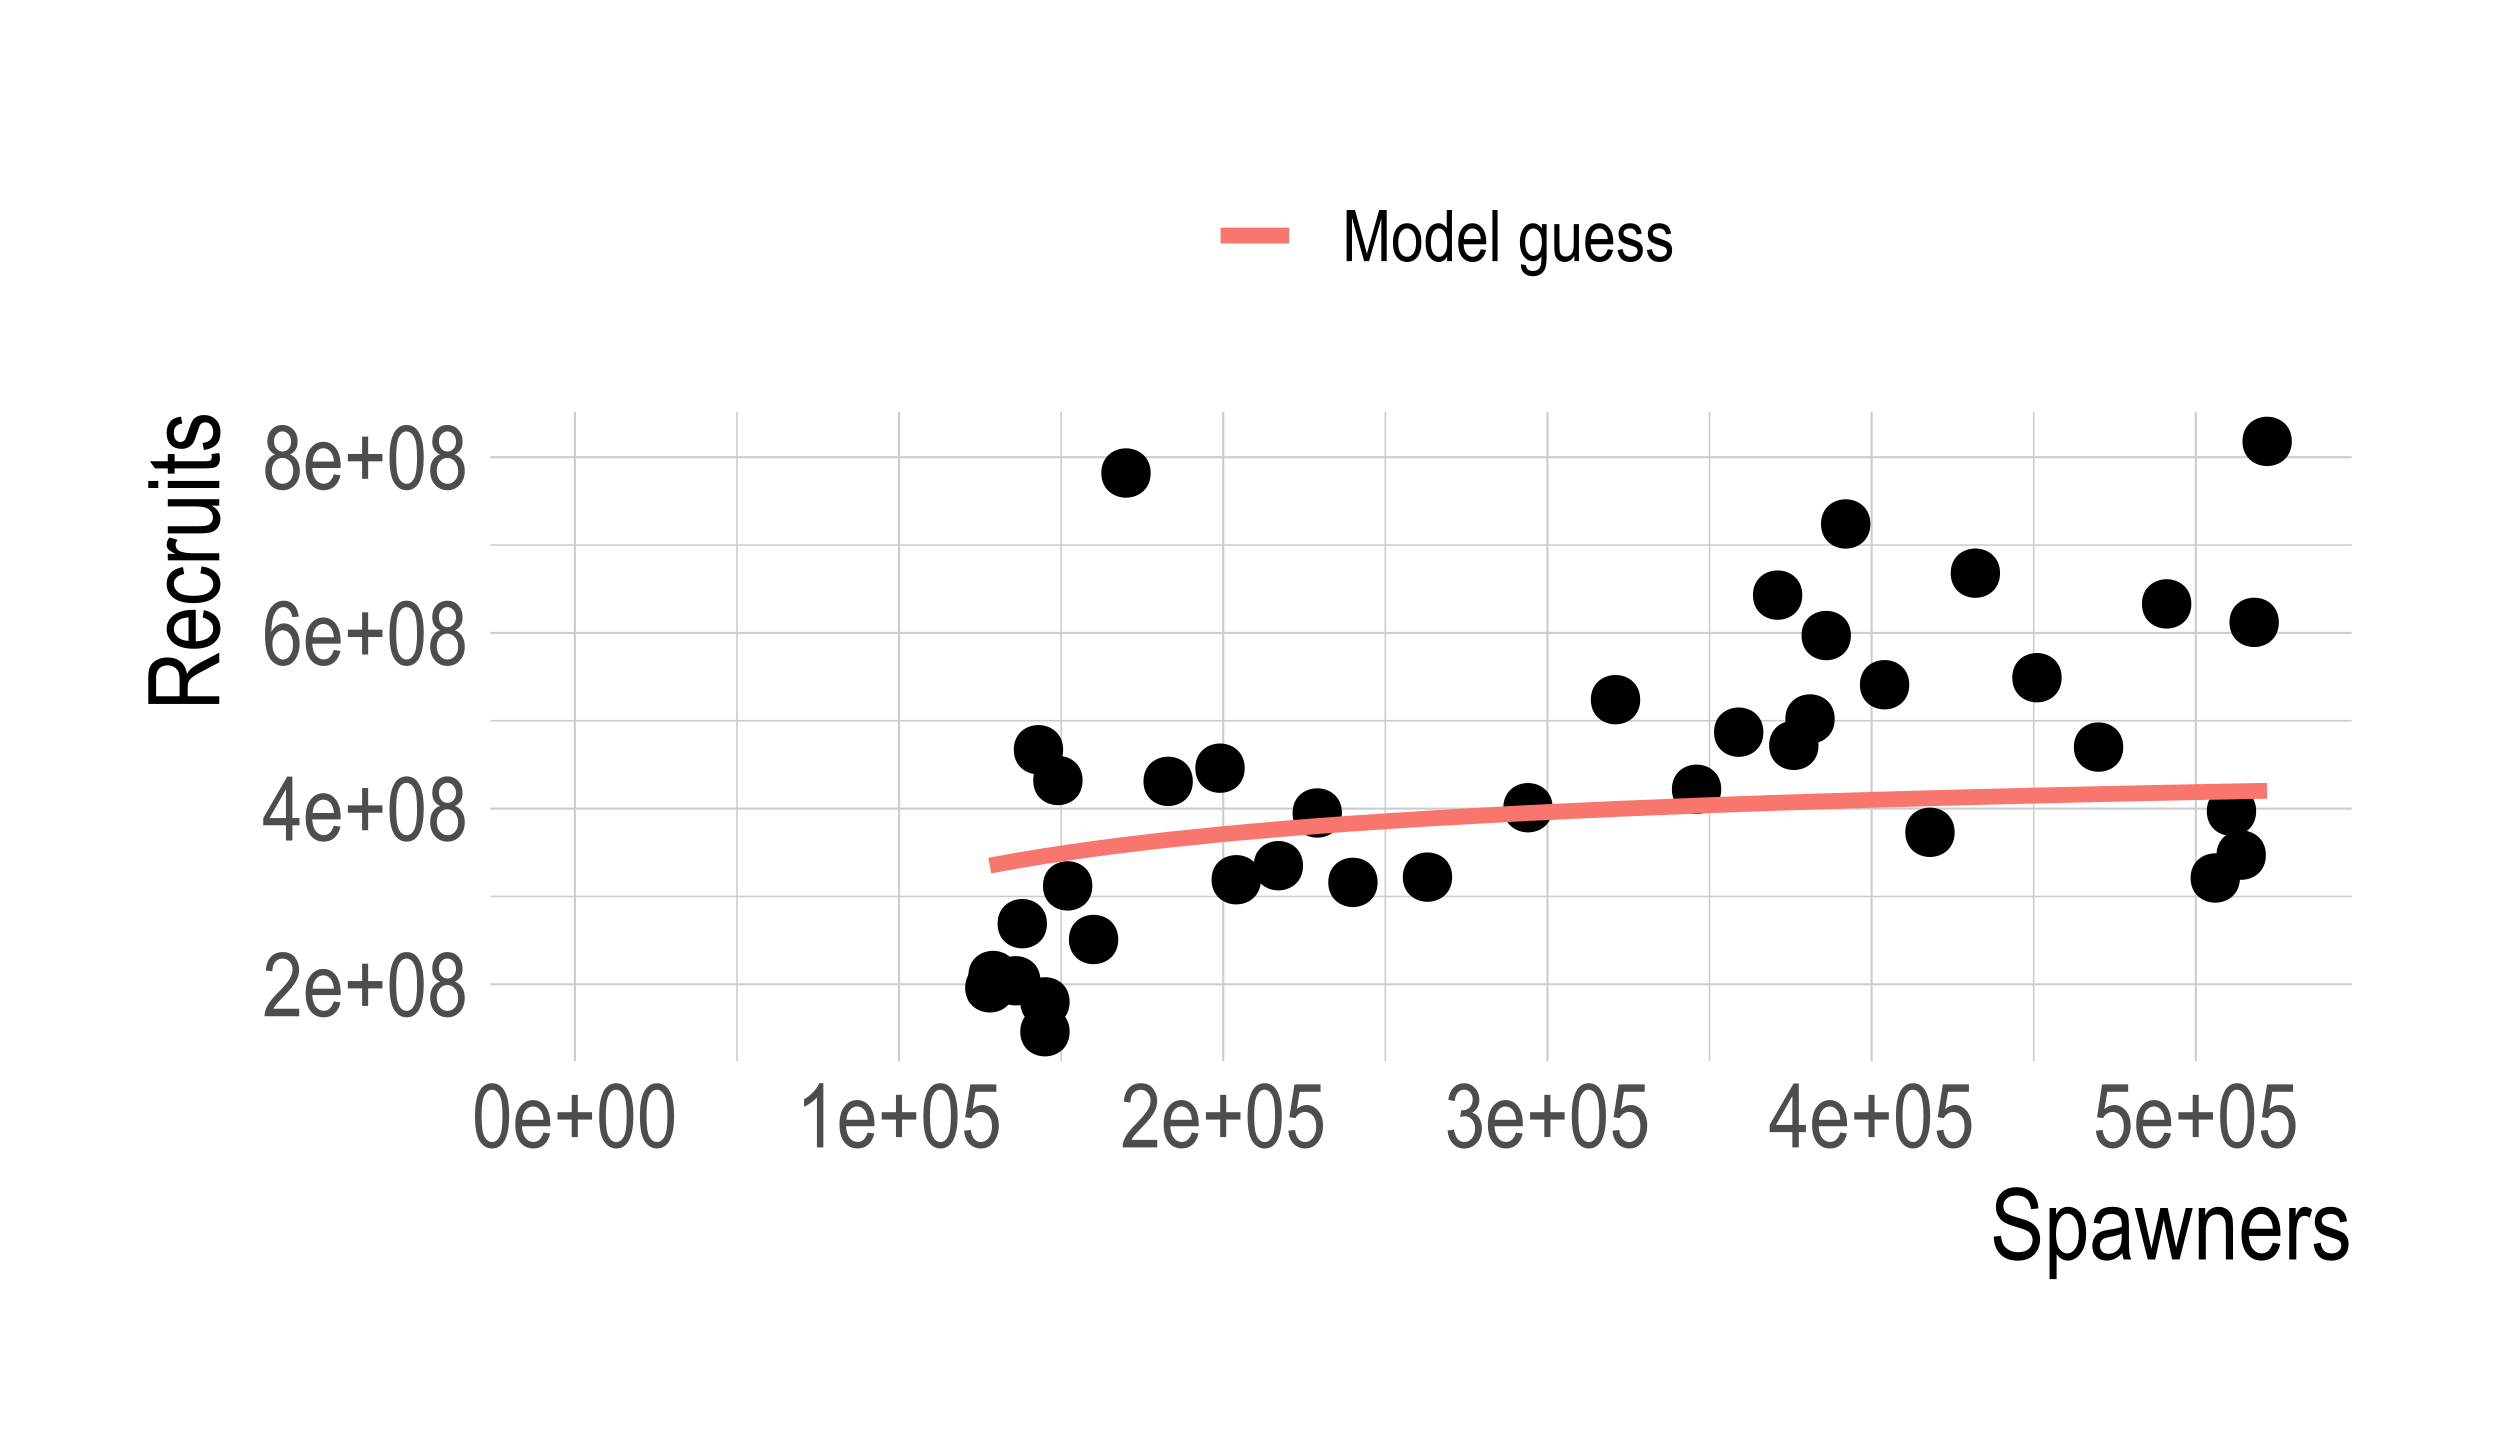 <?xml version="1.0" encoding="UTF-8"?>
<svg xmlns="http://www.w3.org/2000/svg" xmlns:xlink="http://www.w3.org/1999/xlink" width="504pt" height="288pt" viewBox="0 0 504 288" version="1.1">
<defs>
<g>
<symbol overflow="visible" id="glyph0-0">
<path style="stroke:none;" d="M 0.391 0 L 0.391 -11.25 L 3.812 -11.25 L 3.812 0 Z M 0.797 -0.469 L 3.406 -0.469 L 3.406 -10.875 L 0.797 -10.875 Z M 0.797 -0.469 "/>
</symbol>
<symbol overflow="visible" id="glyph0-1">
<path style="stroke:none;" d="M 7.422 -1.516 L 7.422 0 L 0.438 0 C 0.414 -0.613 0.598 -1.301 0.984 -2.062 C 1.379 -2.82 2.098 -3.723 3.141 -4.766 C 4.348 -5.973 5.141 -6.906 5.516 -7.562 C 5.891 -8.219 6.078 -8.832 6.078 -9.406 C 6.078 -10.062 5.883 -10.594 5.5 -11 C 5.125 -11.414 4.656 -11.625 4.094 -11.625 C 3.488 -11.625 2.988 -11.398 2.594 -10.953 C 2.207 -10.516 2.016 -9.879 2.016 -9.047 L 0.688 -9.219 C 0.781 -10.445 1.129 -11.375 1.734 -12 C 2.336 -12.625 3.133 -12.938 4.125 -12.938 C 5.207 -12.938 6.023 -12.57 6.578 -11.844 C 7.129 -11.125 7.406 -10.301 7.406 -9.375 C 7.406 -8.551 7.188 -7.758 6.75 -7 C 6.32 -6.25 5.504 -5.25 4.297 -4 C 3.516 -3.207 3.008 -2.664 2.781 -2.375 C 2.562 -2.094 2.379 -1.805 2.234 -1.516 Z M 7.422 -1.516 "/>
</symbol>
<symbol overflow="visible" id="glyph0-2">
<path style="stroke:none;" d="M 6.188 -3 L 7.531 -2.797 C 7.301 -1.805 6.895 -1.055 6.312 -0.547 C 5.727 -0.035 5.008 0.219 4.156 0.219 C 3.062 0.219 2.18 -0.191 1.516 -1.016 C 0.848 -1.848 0.516 -3.039 0.516 -4.594 C 0.516 -6.195 0.852 -7.422 1.531 -8.266 C 2.207 -9.117 3.062 -9.547 4.094 -9.547 C 5.082 -9.547 5.906 -9.129 6.562 -8.297 C 7.227 -7.461 7.562 -6.258 7.562 -4.688 L 7.562 -4.266 L 1.844 -4.266 C 1.895 -3.211 2.133 -2.422 2.562 -1.891 C 3 -1.359 3.531 -1.094 4.156 -1.094 C 5.125 -1.094 5.801 -1.727 6.188 -3 Z M 1.922 -5.562 L 6.203 -5.562 C 6.141 -6.375 5.961 -6.977 5.672 -7.375 C 5.254 -7.957 4.727 -8.25 4.094 -8.25 C 3.508 -8.25 3.008 -8.004 2.594 -7.516 C 2.188 -7.035 1.961 -6.383 1.922 -5.562 Z M 1.922 -5.562 "/>
</symbol>
<symbol overflow="visible" id="glyph0-3">
<path style="stroke:none;" d="M 3.688 -2.078 L 3.688 -5.609 L 0.812 -5.609 L 0.812 -7.094 L 3.688 -7.094 L 3.688 -10.594 L 4.906 -10.594 L 4.906 -7.094 L 7.781 -7.094 L 7.781 -5.609 L 4.906 -5.609 L 4.906 -2.078 Z M 3.688 -2.078 "/>
</symbol>
<symbol overflow="visible" id="glyph0-4">
<path style="stroke:none;" d="M 0.594 -6.359 C 0.594 -8.516 0.883 -10.148 1.469 -11.266 C 2.051 -12.379 2.91 -12.938 4.047 -12.938 C 5.055 -12.938 5.848 -12.484 6.422 -11.578 C 7.129 -10.492 7.484 -8.754 7.484 -6.359 C 7.484 -4.203 7.191 -2.566 6.609 -1.453 C 6.023 -0.336 5.164 0.219 4.031 0.219 C 3.02 0.219 2.191 -0.27 1.547 -1.25 C 0.91 -2.238 0.594 -3.941 0.594 -6.359 Z M 1.922 -6.359 C 1.922 -4.266 2.117 -2.859 2.516 -2.141 C 2.922 -1.43 3.438 -1.078 4.062 -1.078 C 4.656 -1.078 5.148 -1.438 5.547 -2.156 C 5.941 -2.883 6.141 -4.285 6.141 -6.359 C 6.141 -8.453 5.938 -9.852 5.531 -10.562 C 5.133 -11.27 4.617 -11.625 3.984 -11.625 C 3.398 -11.625 2.91 -11.266 2.516 -10.547 C 2.117 -9.828 1.922 -8.43 1.922 -6.359 Z M 1.922 -6.359 "/>
</symbol>
<symbol overflow="visible" id="glyph0-5">
<path style="stroke:none;" d="M 2.578 -6.984 C 2.055 -7.223 1.66 -7.562 1.391 -8 C 1.129 -8.438 1 -8.977 1 -9.625 C 1 -10.602 1.285 -11.398 1.859 -12.016 C 2.441 -12.629 3.172 -12.938 4.047 -12.938 C 4.922 -12.938 5.648 -12.625 6.234 -12 C 6.816 -11.375 7.109 -10.566 7.109 -9.578 C 7.109 -8.953 6.977 -8.422 6.719 -7.984 C 6.469 -7.555 6.082 -7.223 5.562 -6.984 C 6.195 -6.734 6.688 -6.328 7.031 -5.766 C 7.375 -5.203 7.547 -4.504 7.547 -3.672 C 7.547 -2.523 7.211 -1.586 6.547 -0.859 C 5.879 -0.141 5.051 0.219 4.062 0.219 C 3.07 0.219 2.242 -0.141 1.578 -0.859 C 0.91 -1.586 0.578 -2.539 0.578 -3.719 C 0.578 -4.582 0.754 -5.289 1.109 -5.844 C 1.461 -6.406 1.953 -6.785 2.578 -6.984 Z M 2.344 -9.672 C 2.344 -9.035 2.508 -8.531 2.844 -8.156 C 3.176 -7.781 3.582 -7.594 4.062 -7.594 C 4.539 -7.594 4.945 -7.773 5.281 -8.141 C 5.613 -8.516 5.781 -8.992 5.781 -9.578 C 5.781 -10.18 5.609 -10.676 5.266 -11.062 C 4.922 -11.445 4.516 -11.641 4.047 -11.641 C 3.578 -11.641 3.176 -11.453 2.844 -11.078 C 2.508 -10.703 2.344 -10.234 2.344 -9.672 Z M 1.906 -3.719 C 1.906 -2.926 2.117 -2.285 2.547 -1.797 C 2.973 -1.316 3.477 -1.078 4.062 -1.078 C 4.664 -1.078 5.176 -1.312 5.594 -1.781 C 6.008 -2.25 6.219 -2.879 6.219 -3.672 C 6.219 -4.461 6.004 -5.098 5.578 -5.578 C 5.148 -6.055 4.633 -6.297 4.031 -6.297 C 3.438 -6.297 2.93 -6.055 2.516 -5.578 C 2.109 -5.098 1.906 -4.477 1.906 -3.719 Z M 1.906 -3.719 "/>
</symbol>
<symbol overflow="visible" id="glyph0-6">
<path style="stroke:none;" d="M 4.75 0 L 4.75 -3.078 L 0.172 -3.078 L 0.172 -4.531 L 5 -12.891 L 6.047 -12.891 L 6.047 -4.531 L 7.484 -4.531 L 7.484 -3.078 L 6.047 -3.078 L 6.047 0 Z M 4.75 -4.531 L 4.75 -10.344 L 1.438 -4.531 Z M 4.75 -4.531 "/>
</symbol>
<symbol overflow="visible" id="glyph0-7">
<path style="stroke:none;" d="M 7.328 -9.734 L 6.031 -9.609 C 5.906 -10.266 5.723 -10.734 5.484 -11.016 C 5.141 -11.43 4.723 -11.641 4.234 -11.641 C 3.484 -11.641 2.879 -11.172 2.422 -10.234 C 2.023 -9.422 1.82 -8.223 1.812 -6.641 C 2.113 -7.203 2.488 -7.629 2.938 -7.922 C 3.395 -8.211 3.875 -8.359 4.375 -8.359 C 5.219 -8.359 5.945 -7.977 6.562 -7.219 C 7.188 -6.457 7.5 -5.441 7.5 -4.172 C 7.5 -3.316 7.344 -2.535 7.031 -1.828 C 6.719 -1.129 6.316 -0.613 5.828 -0.281 C 5.336 0.051 4.797 0.219 4.203 0.219 C 3.141 0.219 2.258 -0.258 1.562 -1.219 C 0.875 -2.176 0.531 -3.781 0.531 -6.031 C 0.531 -8.52 0.883 -10.289 1.594 -11.344 C 2.301 -12.406 3.207 -12.938 4.312 -12.938 C 5.113 -12.938 5.785 -12.66 6.328 -12.109 C 6.867 -11.566 7.203 -10.773 7.328 -9.734 Z M 2.016 -4.172 C 2.016 -3.242 2.234 -2.492 2.672 -1.922 C 3.117 -1.359 3.629 -1.078 4.203 -1.078 C 4.711 -1.078 5.164 -1.344 5.562 -1.875 C 5.969 -2.414 6.172 -3.148 6.172 -4.078 C 6.172 -4.992 5.973 -5.703 5.578 -6.203 C 5.18 -6.711 4.695 -6.969 4.125 -6.969 C 3.562 -6.969 3.066 -6.711 2.641 -6.203 C 2.223 -5.703 2.016 -5.023 2.016 -4.172 Z M 2.016 -4.172 "/>
</symbol>
<symbol overflow="visible" id="glyph0-8">
<path style="stroke:none;" d="M 5.469 0 L 4.172 0 L 4.172 -10.078 C 3.879 -9.723 3.477 -9.363 2.969 -9 C 2.469 -8.633 2.004 -8.359 1.578 -8.172 L 1.578 -9.703 C 2.297 -10.109 2.926 -10.609 3.469 -11.203 C 4.02 -11.797 4.406 -12.375 4.625 -12.938 L 5.469 -12.938 Z M 5.469 0 "/>
</symbol>
<symbol overflow="visible" id="glyph0-9">
<path style="stroke:none;" d="M 0.594 -3.375 L 1.953 -3.516 C 2.055 -2.691 2.289 -2.078 2.656 -1.672 C 3.031 -1.273 3.469 -1.078 3.969 -1.078 C 4.582 -1.078 5.109 -1.359 5.547 -1.922 C 5.992 -2.492 6.219 -3.27 6.219 -4.25 C 6.219 -5.164 6.004 -5.875 5.578 -6.375 C 5.148 -6.883 4.609 -7.141 3.953 -7.141 C 3.555 -7.141 3.188 -7.031 2.844 -6.812 C 2.508 -6.594 2.242 -6.285 2.047 -5.891 L 0.812 -6.094 L 1.844 -12.703 L 7.094 -12.703 L 7.094 -11.203 L 2.891 -11.203 L 2.312 -7.734 C 2.938 -8.273 3.602 -8.547 4.312 -8.547 C 5.195 -8.547 5.961 -8.164 6.609 -7.406 C 7.266 -6.656 7.594 -5.645 7.594 -4.375 C 7.594 -3.113 7.266 -2.031 6.609 -1.125 C 5.961 -0.227 5.086 0.219 3.984 0.219 C 3.066 0.219 2.289 -0.098 1.656 -0.734 C 1.031 -1.367 0.676 -2.25 0.594 -3.375 Z M 0.594 -3.375 "/>
</symbol>
<symbol overflow="visible" id="glyph0-10">
<path style="stroke:none;" d="M 0.594 -3.406 L 1.906 -3.609 C 2.164 -1.922 2.848 -1.078 3.953 -1.078 C 4.535 -1.078 5.047 -1.328 5.484 -1.828 C 5.922 -2.328 6.141 -2.977 6.141 -3.781 C 6.141 -4.531 5.938 -5.133 5.531 -5.594 C 5.133 -6.051 4.645 -6.281 4.062 -6.281 C 3.82 -6.281 3.52 -6.219 3.156 -6.094 L 3.312 -7.484 L 3.5 -7.469 C 4.145 -7.469 4.664 -7.664 5.062 -8.062 C 5.457 -8.457 5.656 -8.984 5.656 -9.641 C 5.656 -10.234 5.488 -10.711 5.156 -11.078 C 4.82 -11.453 4.414 -11.641 3.938 -11.641 C 3.438 -11.641 3.016 -11.445 2.672 -11.062 C 2.328 -10.676 2.109 -10.094 2.016 -9.312 L 0.734 -9.594 C 0.891 -10.695 1.254 -11.531 1.828 -12.094 C 2.41 -12.656 3.109 -12.938 3.922 -12.938 C 4.773 -12.938 5.5 -12.617 6.094 -11.984 C 6.695 -11.359 7 -10.562 7 -9.594 C 7 -9.008 6.867 -8.488 6.609 -8.031 C 6.359 -7.582 6.004 -7.234 5.547 -6.984 C 5.961 -6.859 6.305 -6.66 6.578 -6.391 C 6.859 -6.129 7.082 -5.77 7.25 -5.312 C 7.426 -4.863 7.516 -4.363 7.516 -3.812 C 7.516 -2.625 7.164 -1.648 6.469 -0.891 C 5.77 -0.141 4.938 0.234 3.969 0.234 C 3.062 0.234 2.297 -0.094 1.672 -0.75 C 1.047 -1.406 0.688 -2.289 0.594 -3.406 Z M 0.594 -3.406 "/>
</symbol>
<symbol overflow="visible" id="glyph1-0">
<path style="stroke:none;" d="M 0.438 0 L 0.438 -12.5 L 4.234 -12.5 L 4.234 0 Z M 0.891 -0.516 L 3.781 -0.516 L 3.781 -12.078 L 0.891 -12.078 Z M 0.891 -0.516 "/>
</symbol>
<symbol overflow="visible" id="glyph1-1">
<path style="stroke:none;" d="M 0.75 -4.594 L 2.203 -4.75 C 2.285 -3.969 2.461 -3.352 2.734 -2.906 C 3.016 -2.469 3.41 -2.113 3.922 -1.844 C 4.441 -1.582 5.023 -1.453 5.672 -1.453 C 6.586 -1.453 7.301 -1.676 7.812 -2.125 C 8.32 -2.582 8.578 -3.172 8.578 -3.891 C 8.578 -4.316 8.484 -4.688 8.297 -5 C 8.117 -5.32 7.844 -5.582 7.469 -5.781 C 7.094 -5.977 6.285 -6.258 5.047 -6.625 C 3.93 -6.957 3.141 -7.285 2.672 -7.609 C 2.203 -7.941 1.836 -8.363 1.578 -8.875 C 1.316 -9.395 1.188 -9.973 1.188 -10.609 C 1.188 -11.773 1.562 -12.723 2.312 -13.453 C 3.062 -14.191 4.07 -14.562 5.344 -14.562 C 6.219 -14.562 6.977 -14.391 7.625 -14.047 C 8.281 -13.703 8.789 -13.207 9.156 -12.562 C 9.52 -11.914 9.711 -11.156 9.734 -10.281 L 8.25 -10.141 C 8.164 -11.078 7.883 -11.77 7.406 -12.219 C 6.926 -12.664 6.254 -12.891 5.391 -12.891 C 4.516 -12.891 3.844 -12.691 3.375 -12.297 C 2.914 -11.898 2.688 -11.391 2.688 -10.766 C 2.688 -10.191 2.852 -9.742 3.188 -9.422 C 3.531 -9.109 4.297 -8.785 5.484 -8.453 C 6.641 -8.141 7.453 -7.863 7.922 -7.625 C 8.641 -7.258 9.18 -6.781 9.547 -6.188 C 9.91 -5.594 10.094 -4.879 10.094 -4.047 C 10.094 -3.234 9.898 -2.488 9.516 -1.812 C 9.129 -1.133 8.602 -0.617 7.938 -0.266 C 7.281 0.078 6.488 0.25 5.562 0.25 C 4.102 0.25 2.941 -0.18 2.078 -1.047 C 1.223 -1.922 0.781 -3.102 0.75 -4.594 Z M 0.75 -4.594 "/>
</symbol>
<symbol overflow="visible" id="glyph1-2">
<path style="stroke:none;" d="M 1.062 3.969 L 1.062 -10.375 L 2.375 -10.375 L 2.375 -9.031 C 2.695 -9.582 3.055 -9.984 3.453 -10.234 C 3.848 -10.484 4.305 -10.609 4.828 -10.609 C 5.492 -10.609 6.098 -10.41 6.641 -10.016 C 7.18 -9.617 7.613 -9.016 7.938 -8.203 C 8.27 -7.391 8.438 -6.414 8.438 -5.281 C 8.438 -3.508 8.066 -2.145 7.328 -1.188 C 6.586 -0.238 5.723 0.234 4.734 0.234 C 4.285 0.234 3.867 0.117 3.484 -0.109 C 3.098 -0.336 2.766 -0.66 2.484 -1.078 L 2.484 3.969 Z M 2.359 -5.125 C 2.359 -3.781 2.582 -2.789 3.031 -2.156 C 3.477 -1.531 4.02 -1.219 4.656 -1.219 C 5.27 -1.219 5.805 -1.547 6.266 -2.203 C 6.734 -2.859 6.969 -3.875 6.969 -5.25 C 6.969 -6.602 6.738 -7.602 6.281 -8.25 C 5.832 -8.906 5.289 -9.234 4.656 -9.234 C 4.07 -9.234 3.539 -8.879 3.062 -8.172 C 2.594 -7.473 2.359 -6.457 2.359 -5.125 Z M 2.359 -5.125 "/>
</symbol>
<symbol overflow="visible" id="glyph1-3">
<path style="stroke:none;" d="M 6.609 -1.281 C 6.117 -0.781 5.613 -0.398 5.094 -0.141 C 4.57 0.109 4.035 0.234 3.484 0.234 C 2.598 0.234 1.891 -0.031 1.359 -0.562 C 0.828 -1.102 0.562 -1.82 0.562 -2.719 C 0.562 -3.32 0.688 -3.852 0.938 -4.312 C 1.188 -4.781 1.523 -5.145 1.953 -5.406 C 2.379 -5.664 3.031 -5.859 3.906 -5.984 C 5.082 -6.148 5.941 -6.348 6.484 -6.578 L 6.5 -7.031 C 6.5 -7.738 6.367 -8.238 6.109 -8.531 C 5.754 -8.945 5.207 -9.156 4.469 -9.156 C 3.789 -9.156 3.285 -9.016 2.953 -8.734 C 2.629 -8.461 2.391 -7.941 2.234 -7.172 L 0.812 -7.406 C 1.008 -8.52 1.414 -9.332 2.031 -9.844 C 2.645 -10.352 3.523 -10.609 4.672 -10.609 C 5.566 -10.609 6.27 -10.438 6.781 -10.094 C 7.289 -9.758 7.609 -9.344 7.734 -8.844 C 7.867 -8.352 7.938 -7.633 7.938 -6.688 L 7.938 -4.344 C 7.938 -2.707 7.969 -1.676 8.031 -1.25 C 8.094 -0.82 8.219 -0.406 8.406 0 L 6.891 0 C 6.742 -0.352 6.648 -0.781 6.609 -1.281 Z M 6.484 -5.203 C 5.953 -4.941 5.164 -4.723 4.125 -4.547 C 3.52 -4.441 3.098 -4.32 2.859 -4.188 C 2.617 -4.051 2.43 -3.859 2.297 -3.609 C 2.16 -3.367 2.094 -3.094 2.094 -2.781 C 2.094 -2.281 2.242 -1.879 2.547 -1.578 C 2.859 -1.285 3.285 -1.141 3.828 -1.141 C 4.336 -1.141 4.801 -1.27 5.219 -1.531 C 5.645 -1.801 5.961 -2.16 6.172 -2.609 C 6.379 -3.055 6.484 -3.707 6.484 -4.562 Z M 6.484 -5.203 "/>
</symbol>
<symbol overflow="visible" id="glyph1-4">
<path style="stroke:none;" d="M 2.625 0 L 0.016 -10.375 L 1.516 -10.375 L 2.859 -4.391 L 3.359 -2.156 L 3.812 -4.297 L 5.156 -10.375 L 6.641 -10.375 L 7.906 -4.359 L 8.344 -2.375 L 10.281 -10.375 L 11.688 -10.375 L 9.031 0 L 7.531 0 L 6.172 -6.219 L 5.844 -7.984 L 4.125 0 Z M 2.625 0 "/>
</symbol>
<symbol overflow="visible" id="glyph1-5">
<path style="stroke:none;" d="M 1.062 0 L 1.062 -10.375 L 2.359 -10.375 L 2.359 -8.891 C 2.672 -9.461 3.051 -9.891 3.5 -10.172 C 3.957 -10.461 4.477 -10.609 5.062 -10.609 C 5.52 -10.609 5.941 -10.516 6.328 -10.328 C 6.711 -10.148 7.023 -9.914 7.266 -9.625 C 7.504 -9.344 7.68 -8.969 7.797 -8.5 C 7.91 -8.039 7.969 -7.332 7.969 -6.375 L 7.969 0 L 6.531 0 L 6.531 -6.312 C 6.531 -7.07 6.461 -7.625 6.328 -7.969 C 6.203 -8.32 6 -8.594 5.719 -8.781 C 5.438 -8.977 5.113 -9.078 4.75 -9.078 C 4.062 -9.078 3.508 -8.82 3.094 -8.312 C 2.688 -7.801 2.484 -6.922 2.484 -5.672 L 2.484 0 Z M 1.062 0 "/>
</symbol>
<symbol overflow="visible" id="glyph1-6">
<path style="stroke:none;" d="M 6.875 -3.344 L 8.359 -3.109 C 8.109 -2.004 7.66 -1.172 7.016 -0.609 C 6.367 -0.047 5.566 0.234 4.609 0.234 C 3.398 0.234 2.422 -0.223 1.672 -1.141 C 0.93 -2.055 0.562 -3.375 0.562 -5.094 C 0.562 -6.883 0.938 -8.25 1.688 -9.188 C 2.445 -10.133 3.398 -10.609 4.547 -10.609 C 5.648 -10.609 6.566 -10.145 7.297 -9.219 C 8.035 -8.289 8.406 -6.953 8.406 -5.203 L 8.406 -4.734 L 2.047 -4.734 C 2.109 -3.566 2.379 -2.688 2.859 -2.094 C 3.336 -1.508 3.926 -1.219 4.625 -1.219 C 5.695 -1.219 6.445 -1.926 6.875 -3.344 Z M 2.141 -6.188 L 6.891 -6.188 C 6.816 -7.082 6.625 -7.75 6.312 -8.188 C 5.844 -8.832 5.254 -9.156 4.547 -9.156 C 3.898 -9.156 3.348 -8.883 2.891 -8.344 C 2.43 -7.812 2.18 -7.094 2.141 -6.188 Z M 2.141 -6.188 "/>
</symbol>
<symbol overflow="visible" id="glyph1-7">
<path style="stroke:none;" d="M 1.062 0 L 1.062 -10.375 L 2.359 -10.375 L 2.359 -8.797 C 2.691 -9.523 2.992 -10.008 3.266 -10.25 C 3.547 -10.488 3.859 -10.609 4.203 -10.609 C 4.68 -10.609 5.172 -10.422 5.672 -10.047 L 5.188 -8.406 C 4.832 -8.664 4.484 -8.797 4.141 -8.797 C 3.836 -8.797 3.555 -8.688 3.297 -8.469 C 3.047 -8.25 2.867 -7.945 2.766 -7.562 C 2.578 -6.895 2.484 -6.188 2.484 -5.438 L 2.484 0 Z M 1.062 0 "/>
</symbol>
<symbol overflow="visible" id="glyph1-8">
<path style="stroke:none;" d="M 0.516 -3.094 L 1.938 -3.375 C 2.02 -2.645 2.25 -2.102 2.625 -1.75 C 3 -1.395 3.5 -1.219 4.125 -1.219 C 4.75 -1.219 5.234 -1.367 5.578 -1.672 C 5.922 -1.984 6.094 -2.379 6.094 -2.859 C 6.094 -3.266 5.945 -3.582 5.656 -3.812 C 5.457 -3.969 4.969 -4.16 4.188 -4.391 C 3.07 -4.734 2.32 -5.023 1.938 -5.266 C 1.562 -5.516 1.27 -5.836 1.062 -6.234 C 0.852 -6.641 0.75 -7.102 0.75 -7.625 C 0.75 -8.508 1.031 -9.227 1.594 -9.781 C 2.164 -10.332 2.953 -10.609 3.953 -10.609 C 4.586 -10.609 5.145 -10.492 5.625 -10.266 C 6.102 -10.035 6.469 -9.727 6.719 -9.344 C 6.969 -8.957 7.145 -8.41 7.25 -7.703 L 5.844 -7.469 C 5.707 -8.594 5.094 -9.156 4 -9.156 C 3.375 -9.156 2.906 -9.031 2.594 -8.781 C 2.289 -8.531 2.141 -8.211 2.141 -7.828 C 2.141 -7.441 2.285 -7.141 2.578 -6.922 C 2.754 -6.785 3.273 -6.578 4.141 -6.297 C 5.328 -5.91 6.098 -5.602 6.453 -5.375 C 6.805 -5.156 7.078 -4.848 7.266 -4.453 C 7.461 -4.066 7.562 -3.609 7.562 -3.078 C 7.562 -2.086 7.25 -1.285 6.625 -0.672 C 6 -0.055 5.141 0.25 4.047 0.25 C 2.016 0.25 0.836 -0.863 0.516 -3.094 Z M 0.516 -3.094 "/>
</symbol>
<symbol overflow="visible" id="glyph2-0">
<path style="stroke:none;" d="M 0 -0.438 L -12.5 -0.438 L -12.5 -4.234 L 0 -4.234 Z M -0.516 -0.891 L -0.516 -3.781 L -12.078 -3.781 L -12.078 -0.891 Z M -0.516 -0.891 "/>
</symbol>
<symbol overflow="visible" id="glyph2-1">
<path style="stroke:none;" d="M 0 -1.266 L -14.312 -1.266 L -14.312 -6.469 C -14.312 -7.551 -14.176 -8.352 -13.906 -8.875 C -13.645 -9.395 -13.203 -9.816 -12.578 -10.141 C -11.961 -10.473 -11.242 -10.641 -10.422 -10.641 C -9.336 -10.641 -8.457 -10.359 -7.781 -9.797 C -7.113 -9.234 -6.691 -8.414 -6.516 -7.344 C -6.254 -7.781 -5.988 -8.113 -5.719 -8.344 C -5.176 -8.801 -4.566 -9.207 -3.891 -9.562 L 0 -11.609 L 0 -9.656 L -2.984 -8.094 C -4.148 -7.488 -4.93 -7.031 -5.328 -6.719 C -5.734 -6.414 -6.004 -6.117 -6.141 -5.828 C -6.285 -5.535 -6.359 -5.129 -6.359 -4.609 L -6.359 -2.812 L 0 -2.812 Z M -8 -2.812 L -8 -6.156 C -8 -6.883 -8.086 -7.438 -8.266 -7.812 C -8.441 -8.188 -8.719 -8.484 -9.094 -8.703 C -9.469 -8.93 -9.906 -9.047 -10.406 -9.047 C -11.133 -9.047 -11.703 -8.832 -12.109 -8.406 C -12.523 -7.988 -12.734 -7.363 -12.734 -6.531 L -12.734 -2.812 Z M -8 -2.812 "/>
</symbol>
<symbol overflow="visible" id="glyph2-2">
<path style="stroke:none;" d="M -3.344 -6.875 L -3.109 -8.359 C -2.004 -8.109 -1.172 -7.66 -0.609 -7.016 C -0.047 -6.367 0.234 -5.566 0.234 -4.609 C 0.234 -3.398 -0.223 -2.422 -1.141 -1.672 C -2.055 -0.93 -3.375 -0.562 -5.094 -0.562 C -6.883 -0.562 -8.25 -0.938 -9.188 -1.688 C -10.133 -2.445 -10.609 -3.398 -10.609 -4.547 C -10.609 -5.648 -10.145 -6.566 -9.219 -7.297 C -8.289 -8.035 -6.953 -8.406 -5.203 -8.406 L -4.734 -8.406 L -4.734 -2.047 C -3.566 -2.109 -2.688 -2.379 -2.094 -2.859 C -1.508 -3.336 -1.219 -3.926 -1.219 -4.625 C -1.219 -5.695 -1.926 -6.445 -3.344 -6.875 Z M -6.188 -2.141 L -6.188 -6.891 C -7.082 -6.816 -7.75 -6.625 -8.188 -6.312 C -8.832 -5.844 -9.156 -5.254 -9.156 -4.547 C -9.156 -3.898 -8.883 -3.348 -8.344 -2.891 C -7.812 -2.43 -7.094 -2.18 -6.188 -2.141 Z M -6.188 -2.141 "/>
</symbol>
<symbol overflow="visible" id="glyph2-3">
<path style="stroke:none;" d="M -3.797 -6.625 L -3.578 -8.047 C -2.336 -7.879 -1.391 -7.469 -0.734 -6.812 C -0.086 -6.164 0.234 -5.383 0.234 -4.469 C 0.234 -3.352 -0.223 -2.438 -1.141 -1.719 C -2.055 -1 -3.41 -0.641 -5.203 -0.641 C -7.004 -0.641 -8.352 -1 -9.25 -1.719 C -10.156 -2.445 -10.609 -3.379 -10.609 -4.516 C -10.609 -5.398 -10.332 -6.141 -9.781 -6.734 C -9.238 -7.336 -8.422 -7.727 -7.328 -7.906 L -7.062 -6.5 C -7.758 -6.363 -8.281 -6.125 -8.625 -5.781 C -8.977 -5.445 -9.156 -5.047 -9.156 -4.578 C -9.156 -3.859 -8.844 -3.266 -8.219 -2.797 C -7.594 -2.336 -6.594 -2.109 -5.219 -2.109 C -3.812 -2.109 -2.789 -2.332 -2.156 -2.781 C -1.531 -3.227 -1.219 -3.801 -1.219 -4.5 C -1.219 -5.039 -1.426 -5.504 -1.844 -5.891 C -2.258 -6.273 -2.91 -6.52 -3.797 -6.625 Z M -3.797 -6.625 "/>
</symbol>
<symbol overflow="visible" id="glyph2-4">
<path style="stroke:none;" d="M 0 -1.062 L -10.375 -1.062 L -10.375 -2.359 L -8.797 -2.359 C -9.523 -2.691 -10.008 -2.992 -10.25 -3.266 C -10.488 -3.547 -10.609 -3.859 -10.609 -4.203 C -10.609 -4.68 -10.422 -5.172 -10.047 -5.672 L -8.406 -5.188 C -8.664 -4.832 -8.797 -4.484 -8.797 -4.141 C -8.797 -3.836 -8.688 -3.555 -8.469 -3.297 C -8.25 -3.047 -7.945 -2.867 -7.562 -2.766 C -6.895 -2.578 -6.188 -2.484 -5.438 -2.484 L 0 -2.484 Z M 0 -1.062 "/>
</symbol>
<symbol overflow="visible" id="glyph2-5">
<path style="stroke:none;" d="M 0 -6.625 L -1.531 -6.625 C -0.938 -6.301 -0.492 -5.91 -0.203 -5.453 C 0.086 -5.004 0.234 -4.5 0.234 -3.938 C 0.234 -3.27 0.055 -2.695 -0.297 -2.219 C -0.66 -1.738 -1.117 -1.422 -1.672 -1.266 C -2.234 -1.109 -2.992 -1.031 -3.953 -1.031 L -10.375 -1.031 L -10.375 -2.469 L -4.625 -2.469 C -3.551 -2.469 -2.832 -2.52 -2.469 -2.625 C -2.113 -2.727 -1.828 -2.926 -1.609 -3.219 C -1.391 -3.508 -1.281 -3.836 -1.281 -4.203 C -1.281 -4.898 -1.562 -5.469 -2.125 -5.906 C -2.613 -6.281 -3.508 -6.469 -4.812 -6.469 L -10.375 -6.469 L -10.375 -7.922 L 0 -7.922 Z M 0 -6.625 "/>
</symbol>
<symbol overflow="visible" id="glyph2-6">
<path style="stroke:none;" d="M -12.297 -1.062 L -14.312 -1.062 L -14.312 -2.484 L -12.297 -2.484 Z M 0 -1.062 L -10.375 -1.062 L -10.375 -2.484 L 0 -2.484 Z M 0 -1.062 "/>
</symbol>
<symbol overflow="visible" id="glyph2-7">
<path style="stroke:none;" d="M -1.578 -4.266 L -0.016 -4.469 C 0.086 -4.07 0.141 -3.711 0.141 -3.391 C 0.141 -2.891 0.039 -2.484 -0.156 -2.172 C -0.352 -1.867 -0.625 -1.66 -0.969 -1.547 C -1.32 -1.43 -2.008 -1.375 -3.031 -1.375 L -9 -1.375 L -9 -0.328 L -10.375 -0.328 L -10.375 -1.375 L -12.938 -1.375 L -14 -2.812 L -10.375 -2.812 L -10.375 -4.266 L -9 -4.266 L -9 -2.812 L -2.938 -2.812 C -2.375 -2.812 -2.016 -2.852 -1.859 -2.938 C -1.617 -3.062 -1.5 -3.297 -1.5 -3.641 C -1.5 -3.797 -1.523 -4.004 -1.578 -4.266 Z M -1.578 -4.266 "/>
</symbol>
<symbol overflow="visible" id="glyph2-8">
<path style="stroke:none;" d="M -3.094 -0.516 L -3.375 -1.938 C -2.645 -2.02 -2.102 -2.25 -1.75 -2.625 C -1.395 -3 -1.219 -3.5 -1.219 -4.125 C -1.219 -4.75 -1.367 -5.234 -1.672 -5.578 C -1.984 -5.922 -2.379 -6.094 -2.859 -6.094 C -3.266 -6.094 -3.582 -5.945 -3.812 -5.656 C -3.969 -5.457 -4.16 -4.969 -4.391 -4.188 C -4.734 -3.07 -5.023 -2.32 -5.266 -1.938 C -5.516 -1.562 -5.836 -1.27 -6.234 -1.062 C -6.641 -0.852 -7.102 -0.75 -7.625 -0.75 C -8.508 -0.75 -9.227 -1.031 -9.781 -1.594 C -10.332 -2.164 -10.609 -2.953 -10.609 -3.953 C -10.609 -4.586 -10.492 -5.145 -10.266 -5.625 C -10.035 -6.102 -9.727 -6.469 -9.344 -6.719 C -8.957 -6.969 -8.41 -7.145 -7.703 -7.25 L -7.469 -5.844 C -8.594 -5.707 -9.156 -5.094 -9.156 -4 C -9.156 -3.375 -9.031 -2.906 -8.781 -2.594 C -8.531 -2.289 -8.211 -2.141 -7.828 -2.141 C -7.441 -2.141 -7.141 -2.285 -6.922 -2.578 C -6.785 -2.754 -6.578 -3.273 -6.297 -4.141 C -5.91 -5.328 -5.602 -6.098 -5.375 -6.453 C -5.156 -6.805 -4.848 -7.078 -4.453 -7.266 C -4.066 -7.461 -3.609 -7.562 -3.078 -7.562 C -2.086 -7.562 -1.285 -7.25 -0.672 -6.625 C -0.055 -6 0.25 -5.141 0.25 -4.047 C 0.25 -2.016 -0.863 -0.836 -3.094 -0.516 Z M -3.094 -0.516 "/>
</symbol>
<symbol overflow="visible" id="glyph3-0">
<path style="stroke:none;" d="M 0.312 0 L 0.312 -9 L 3.047 -9 L 3.047 0 Z M 0.641 -0.375 L 2.719 -0.375 L 2.719 -8.703 L 0.641 -8.703 Z M 0.641 -0.375 "/>
</symbol>
<symbol overflow="visible" id="glyph3-1">
<path style="stroke:none;" d="M 0.875 0 L 0.875 -10.312 L 2.562 -10.312 L 4.562 -3.016 L 4.969 -1.484 C 5.062 -1.859 5.211 -2.41 5.422 -3.141 L 7.438 -10.312 L 8.953 -10.312 L 8.953 0 L 7.875 0 L 7.875 -8.625 L 5.406 0 L 4.406 0 L 1.953 -8.781 L 1.953 0 Z M 0.875 0 "/>
</symbol>
<symbol overflow="visible" id="glyph3-2">
<path style="stroke:none;" d="M 0.375 -3.734 C 0.375 -5.023 0.645 -6 1.188 -6.656 C 1.727 -7.312 2.414 -7.641 3.25 -7.641 C 4.062 -7.641 4.738 -7.312 5.281 -6.656 C 5.832 -6 6.109 -5.051 6.109 -3.812 C 6.109 -2.469 5.836 -1.469 5.297 -0.812 C 4.766 -0.156 4.082 0.172 3.25 0.172 C 2.426 0.172 1.738 -0.156 1.188 -0.812 C 0.645 -1.477 0.375 -2.453 0.375 -3.734 Z M 1.438 -3.734 C 1.438 -2.766 1.609 -2.047 1.953 -1.578 C 2.305 -1.109 2.742 -0.875 3.266 -0.875 C 3.754 -0.875 4.172 -1.109 4.516 -1.578 C 4.867 -2.055 5.047 -2.773 5.047 -3.734 C 5.047 -4.691 4.867 -5.406 4.516 -5.875 C 4.172 -6.352 3.738 -6.594 3.219 -6.594 C 2.719 -6.594 2.297 -6.352 1.953 -5.875 C 1.609 -5.406 1.438 -4.691 1.438 -3.734 Z M 1.438 -3.734 "/>
</symbol>
<symbol overflow="visible" id="glyph3-3">
<path style="stroke:none;" d="M 4.734 0 L 4.734 -0.938 C 4.547 -0.582 4.301 -0.305 4 -0.109 C 3.707 0.078 3.391 0.172 3.047 0.172 C 2.328 0.172 1.703 -0.164 1.172 -0.844 C 0.648 -1.531 0.391 -2.492 0.391 -3.734 C 0.391 -4.586 0.504 -5.305 0.734 -5.891 C 0.973 -6.484 1.285 -6.922 1.672 -7.203 C 2.066 -7.492 2.504 -7.641 2.984 -7.641 C 3.328 -7.641 3.645 -7.547 3.938 -7.359 C 4.227 -7.18 4.469 -6.93 4.656 -6.609 L 4.656 -10.312 L 5.703 -10.312 L 5.703 0 Z M 1.453 -3.734 C 1.453 -2.766 1.617 -2.047 1.953 -1.578 C 2.285 -1.109 2.676 -0.875 3.125 -0.875 C 3.562 -0.875 3.941 -1.098 4.266 -1.547 C 4.586 -1.992 4.75 -2.676 4.75 -3.594 C 4.75 -4.633 4.586 -5.395 4.266 -5.875 C 3.941 -6.352 3.535 -6.594 3.047 -6.594 C 2.609 -6.594 2.234 -6.363 1.922 -5.906 C 1.609 -5.445 1.453 -4.723 1.453 -3.734 Z M 1.453 -3.734 "/>
</symbol>
<symbol overflow="visible" id="glyph3-4">
<path style="stroke:none;" d="M 4.953 -2.406 L 6.016 -2.25 C 5.836 -1.445 5.516 -0.844 5.047 -0.438 C 4.586 -0.031 4.008 0.172 3.312 0.172 C 2.445 0.172 1.742 -0.156 1.203 -0.812 C 0.672 -1.477 0.406 -2.43 0.406 -3.672 C 0.406 -4.961 0.676 -5.945 1.219 -6.625 C 1.758 -7.301 2.445 -7.641 3.281 -7.641 C 4.07 -7.641 4.734 -7.305 5.266 -6.641 C 5.797 -5.973 6.062 -5.008 6.062 -3.75 L 6.047 -3.406 L 1.484 -3.406 C 1.523 -2.57 1.719 -1.941 2.062 -1.516 C 2.406 -1.086 2.828 -0.875 3.328 -0.875 C 4.109 -0.875 4.648 -1.383 4.953 -2.406 Z M 1.547 -4.453 L 4.953 -4.453 C 4.91 -5.098 4.773 -5.582 4.547 -5.906 C 4.211 -6.363 3.785 -6.594 3.266 -6.594 C 2.805 -6.594 2.41 -6.398 2.078 -6.016 C 1.754 -5.629 1.578 -5.109 1.547 -4.453 Z M 1.547 -4.453 "/>
</symbol>
<symbol overflow="visible" id="glyph3-5">
<path style="stroke:none;" d="M 0.734 0 L 0.734 -10.312 L 1.766 -10.312 L 1.766 0 Z M 0.734 0 "/>
</symbol>
<symbol overflow="visible" id="glyph3-6">
<path style="stroke:none;" d=""/>
</symbol>
<symbol overflow="visible" id="glyph3-7">
<path style="stroke:none;" d="M 0.562 0.625 L 1.578 0.797 C 1.617 1.203 1.754 1.5 1.984 1.688 C 2.223 1.883 2.551 1.984 2.969 1.984 C 3.426 1.984 3.789 1.875 4.062 1.656 C 4.332 1.438 4.516 1.113 4.609 0.688 C 4.672 0.414 4.703 -0.141 4.703 -0.984 C 4.484 -0.66 4.234 -0.414 3.953 -0.25 C 3.672 -0.082 3.359 0 3.016 0 C 2.273 0 1.664 -0.305 1.188 -0.922 C 0.633 -1.641 0.359 -2.598 0.359 -3.797 C 0.359 -4.598 0.477 -5.297 0.719 -5.891 C 0.969 -6.492 1.289 -6.938 1.688 -7.219 C 2.082 -7.5 2.523 -7.641 3.016 -7.641 C 3.379 -7.641 3.707 -7.551 4 -7.375 C 4.301 -7.195 4.566 -6.926 4.797 -6.562 L 4.797 -7.469 L 5.75 -7.469 L 5.75 -1.016 C 5.75 0.129 5.656 0.945 5.469 1.438 C 5.281 1.938 4.973 2.328 4.547 2.609 C 4.117 2.891 3.609 3.031 3.016 3.031 C 2.223 3.031 1.613 2.816 1.188 2.391 C 0.758 1.961 0.551 1.375 0.562 0.625 Z M 1.422 -3.875 C 1.422 -2.895 1.582 -2.176 1.906 -1.719 C 2.238 -1.27 2.641 -1.047 3.109 -1.047 C 3.578 -1.047 3.973 -1.266 4.297 -1.703 C 4.629 -2.148 4.797 -2.852 4.797 -3.812 C 4.797 -4.75 4.625 -5.445 4.281 -5.906 C 3.945 -6.363 3.535 -6.594 3.047 -6.594 C 2.617 -6.594 2.238 -6.363 1.906 -5.906 C 1.582 -5.445 1.422 -4.77 1.422 -3.875 Z M 1.422 -3.875 "/>
</symbol>
<symbol overflow="visible" id="glyph3-8">
<path style="stroke:none;" d="M 4.781 0 L 4.781 -1.094 C 4.539 -0.676 4.258 -0.359 3.938 -0.141 C 3.613 0.066 3.242 0.172 2.828 0.172 C 2.348 0.172 1.938 0.039 1.594 -0.219 C 1.25 -0.477 1.02 -0.805 0.906 -1.203 C 0.789 -1.609 0.734 -2.156 0.734 -2.844 L 0.734 -7.469 L 1.766 -7.469 L 1.766 -3.328 C 1.766 -2.555 1.801 -2.039 1.875 -1.781 C 1.957 -1.52 2.102 -1.312 2.312 -1.156 C 2.52 -1 2.758 -0.922 3.031 -0.922 C 3.531 -0.922 3.938 -1.125 4.25 -1.531 C 4.52 -1.883 4.656 -2.531 4.656 -3.469 L 4.656 -7.469 L 5.703 -7.469 L 5.703 0 Z M 4.781 0 "/>
</symbol>
<symbol overflow="visible" id="glyph3-9">
<path style="stroke:none;" d="M 0.359 -2.234 L 1.391 -2.422 C 1.453 -1.898 1.617 -1.508 1.891 -1.25 C 2.16 -1 2.52 -0.875 2.969 -0.875 C 3.426 -0.875 3.773 -0.984 4.016 -1.203 C 4.266 -1.43 4.391 -1.711 4.391 -2.047 C 4.391 -2.348 4.285 -2.582 4.078 -2.75 C 3.93 -2.852 3.578 -2.992 3.016 -3.172 C 2.211 -3.41 1.672 -3.617 1.391 -3.797 C 1.117 -3.973 0.91 -4.207 0.766 -4.5 C 0.617 -4.789 0.547 -5.117 0.547 -5.484 C 0.547 -6.117 0.75 -6.633 1.156 -7.031 C 1.562 -7.438 2.125 -7.641 2.844 -7.641 C 3.301 -7.641 3.703 -7.555 4.047 -7.391 C 4.391 -7.223 4.648 -7 4.828 -6.719 C 5.016 -6.445 5.145 -6.055 5.219 -5.547 L 4.203 -5.375 C 4.109 -6.188 3.664 -6.594 2.875 -6.594 C 2.426 -6.594 2.094 -6.504 1.875 -6.328 C 1.656 -6.148 1.547 -5.922 1.547 -5.641 C 1.547 -5.359 1.648 -5.141 1.859 -4.984 C 1.984 -4.891 2.359 -4.738 2.984 -4.531 C 3.836 -4.25 4.391 -4.023 4.641 -3.859 C 4.898 -3.703 5.098 -3.484 5.234 -3.203 C 5.379 -2.93 5.453 -2.602 5.453 -2.219 C 5.453 -1.5 5.223 -0.922 4.766 -0.484 C 4.316 -0.047 3.703 0.172 2.922 0.172 C 1.453 0.172 0.598 -0.629 0.359 -2.234 Z M 0.359 -2.234 "/>
</symbol>
</g>
<clipPath id="clip1">
  <path d="M 98.836 180 L 474.109 180 L 474.109 181 L 98.836 181 Z M 98.836 180 "/>
</clipPath>
<clipPath id="clip2">
  <path d="M 98.836 145 L 474.109 145 L 474.109 146 L 98.836 146 Z M 98.836 145 "/>
</clipPath>
<clipPath id="clip3">
  <path d="M 98.836 109 L 474.109 109 L 474.109 111 L 98.836 111 Z M 98.836 109 "/>
</clipPath>
<clipPath id="clip4">
  <path d="M 148 83.035 L 149 83.035 L 149 213.949 L 148 213.949 Z M 148 83.035 "/>
</clipPath>
<clipPath id="clip5">
  <path d="M 213 83.035 L 215 83.035 L 215 213.949 L 213 213.949 Z M 213 83.035 "/>
</clipPath>
<clipPath id="clip6">
  <path d="M 279 83.035 L 280 83.035 L 280 213.949 L 279 213.949 Z M 279 83.035 "/>
</clipPath>
<clipPath id="clip7">
  <path d="M 344 83.035 L 345 83.035 L 345 213.949 L 344 213.949 Z M 344 83.035 "/>
</clipPath>
<clipPath id="clip8">
  <path d="M 409 83.035 L 411 83.035 L 411 213.949 L 409 213.949 Z M 409 83.035 "/>
</clipPath>
<clipPath id="clip9">
  <path d="M 98.836 198 L 474.109 198 L 474.109 199 L 98.836 199 Z M 98.836 198 "/>
</clipPath>
<clipPath id="clip10">
  <path d="M 98.836 162 L 474.109 162 L 474.109 164 L 98.836 164 Z M 98.836 162 "/>
</clipPath>
<clipPath id="clip11">
  <path d="M 98.836 127 L 474.109 127 L 474.109 128 L 98.836 128 Z M 98.836 127 "/>
</clipPath>
<clipPath id="clip12">
  <path d="M 98.836 91 L 474.109 91 L 474.109 93 L 98.836 93 Z M 98.836 91 "/>
</clipPath>
<clipPath id="clip13">
  <path d="M 115 83.035 L 117 83.035 L 117 213.949 L 115 213.949 Z M 115 83.035 "/>
</clipPath>
<clipPath id="clip14">
  <path d="M 181 83.035 L 182 83.035 L 182 213.949 L 181 213.949 Z M 181 83.035 "/>
</clipPath>
<clipPath id="clip15">
  <path d="M 246 83.035 L 247 83.035 L 247 213.949 L 246 213.949 Z M 246 83.035 "/>
</clipPath>
<clipPath id="clip16">
  <path d="M 311 83.035 L 313 83.035 L 313 213.949 L 311 213.949 Z M 311 83.035 "/>
</clipPath>
<clipPath id="clip17">
  <path d="M 377 83.035 L 378 83.035 L 378 213.949 L 377 213.949 Z M 377 83.035 "/>
</clipPath>
<clipPath id="clip18">
  <path d="M 442 83.035 L 443 83.035 L 443 213.949 L 442 213.949 Z M 442 83.035 "/>
</clipPath>
</defs>
<g id="surface229">
<rect x="0" y="0" width="504" height="288" style="fill:rgb(100%,100%,100%);fill-opacity:1;stroke:none;"/>
<g clip-path="url(#clip1)" clip-rule="nonzero">
<path style="fill:none;stroke-width:0.32;stroke-linecap:butt;stroke-linejoin:round;stroke:rgb(80%,80%,80%);stroke-opacity:1;stroke-miterlimit:10;" d="M 98.836 180.723 L 474.113 180.723 "/>
</g>
<g clip-path="url(#clip2)" clip-rule="nonzero">
<path style="fill:none;stroke-width:0.32;stroke-linecap:butt;stroke-linejoin:round;stroke:rgb(80%,80%,80%);stroke-opacity:1;stroke-miterlimit:10;" d="M 98.836 145.301 L 474.113 145.301 "/>
</g>
<g clip-path="url(#clip3)" clip-rule="nonzero">
<path style="fill:none;stroke-width:0.32;stroke-linecap:butt;stroke-linejoin:round;stroke:rgb(80%,80%,80%);stroke-opacity:1;stroke-miterlimit:10;" d="M 98.836 109.883 L 474.113 109.883 "/>
</g>
<g clip-path="url(#clip4)" clip-rule="nonzero">
<path style="fill:none;stroke-width:0.32;stroke-linecap:butt;stroke-linejoin:round;stroke:rgb(80%,80%,80%);stroke-opacity:1;stroke-miterlimit:10;" d="M 148.574 213.949 L 148.574 83.035 "/>
</g>
<g clip-path="url(#clip5)" clip-rule="nonzero">
<path style="fill:none;stroke-width:0.32;stroke-linecap:butt;stroke-linejoin:round;stroke:rgb(80%,80%,80%);stroke-opacity:1;stroke-miterlimit:10;" d="M 213.93 213.949 L 213.93 83.035 "/>
</g>
<g clip-path="url(#clip6)" clip-rule="nonzero">
<path style="fill:none;stroke-width:0.32;stroke-linecap:butt;stroke-linejoin:round;stroke:rgb(80%,80%,80%);stroke-opacity:1;stroke-miterlimit:10;" d="M 279.285 213.949 L 279.285 83.035 "/>
</g>
<g clip-path="url(#clip7)" clip-rule="nonzero">
<path style="fill:none;stroke-width:0.32;stroke-linecap:butt;stroke-linejoin:round;stroke:rgb(80%,80%,80%);stroke-opacity:1;stroke-miterlimit:10;" d="M 344.641 213.949 L 344.641 83.035 "/>
</g>
<g clip-path="url(#clip8)" clip-rule="nonzero">
<path style="fill:none;stroke-width:0.32;stroke-linecap:butt;stroke-linejoin:round;stroke:rgb(80%,80%,80%);stroke-opacity:1;stroke-miterlimit:10;" d="M 409.996 213.949 L 409.996 83.035 "/>
</g>
<g clip-path="url(#clip9)" clip-rule="nonzero">
<path style="fill:none;stroke-width:0.427;stroke-linecap:butt;stroke-linejoin:round;stroke:rgb(80%,80%,80%);stroke-opacity:1;stroke-miterlimit:10;" d="M 98.836 198.434 L 474.113 198.434 "/>
</g>
<g clip-path="url(#clip10)" clip-rule="nonzero">
<path style="fill:none;stroke-width:0.427;stroke-linecap:butt;stroke-linejoin:round;stroke:rgb(80%,80%,80%);stroke-opacity:1;stroke-miterlimit:10;" d="M 98.836 163.012 L 474.113 163.012 "/>
</g>
<g clip-path="url(#clip11)" clip-rule="nonzero">
<path style="fill:none;stroke-width:0.427;stroke-linecap:butt;stroke-linejoin:round;stroke:rgb(80%,80%,80%);stroke-opacity:1;stroke-miterlimit:10;" d="M 98.836 127.594 L 474.113 127.594 "/>
</g>
<g clip-path="url(#clip12)" clip-rule="nonzero">
<path style="fill:none;stroke-width:0.427;stroke-linecap:butt;stroke-linejoin:round;stroke:rgb(80%,80%,80%);stroke-opacity:1;stroke-miterlimit:10;" d="M 98.836 92.172 L 474.113 92.172 "/>
</g>
<g clip-path="url(#clip13)" clip-rule="nonzero">
<path style="fill:none;stroke-width:0.427;stroke-linecap:butt;stroke-linejoin:round;stroke:rgb(80%,80%,80%);stroke-opacity:1;stroke-miterlimit:10;" d="M 115.895 213.949 L 115.895 83.035 "/>
</g>
<g clip-path="url(#clip14)" clip-rule="nonzero">
<path style="fill:none;stroke-width:0.427;stroke-linecap:butt;stroke-linejoin:round;stroke:rgb(80%,80%,80%);stroke-opacity:1;stroke-miterlimit:10;" d="M 181.25 213.949 L 181.25 83.035 "/>
</g>
<g clip-path="url(#clip15)" clip-rule="nonzero">
<path style="fill:none;stroke-width:0.427;stroke-linecap:butt;stroke-linejoin:round;stroke:rgb(80%,80%,80%);stroke-opacity:1;stroke-miterlimit:10;" d="M 246.609 213.949 L 246.609 83.035 "/>
</g>
<g clip-path="url(#clip16)" clip-rule="nonzero">
<path style="fill:none;stroke-width:0.427;stroke-linecap:butt;stroke-linejoin:round;stroke:rgb(80%,80%,80%);stroke-opacity:1;stroke-miterlimit:10;" d="M 311.965 213.949 L 311.965 83.035 "/>
</g>
<g clip-path="url(#clip17)" clip-rule="nonzero">
<path style="fill:none;stroke-width:0.427;stroke-linecap:butt;stroke-linejoin:round;stroke:rgb(80%,80%,80%);stroke-opacity:1;stroke-miterlimit:10;" d="M 377.32 213.949 L 377.32 83.035 "/>
</g>
<g clip-path="url(#clip18)" clip-rule="nonzero">
<path style="fill:none;stroke-width:0.427;stroke-linecap:butt;stroke-linejoin:round;stroke:rgb(80%,80%,80%);stroke-opacity:1;stroke-miterlimit:10;" d="M 442.676 213.949 L 442.676 83.035 "/>
</g>
<path style="fill-rule:nonzero;fill:rgb(0%,0%,0%);fill-opacity:1;stroke-width:0.709;stroke-linecap:round;stroke-linejoin:round;stroke:rgb(0%,0%,0%);stroke-opacity:1;stroke-miterlimit:10;" d="M 210.711 186.215 C 210.711 192.375 201.465 192.375 201.465 186.215 C 201.465 180.051 210.711 180.051 210.711 186.215 "/>
<path style="fill-rule:nonzero;fill:rgb(0%,0%,0%);fill-opacity:1;stroke-width:0.709;stroke-linecap:round;stroke-linejoin:round;stroke:rgb(0%,0%,0%);stroke-opacity:1;stroke-miterlimit:10;" d="M 204.172 199.141 C 204.172 205.305 194.93 205.305 194.93 199.141 C 194.93 192.98 204.172 192.98 204.172 199.141 "/>
<path style="fill-rule:nonzero;fill:rgb(0%,0%,0%);fill-opacity:1;stroke-width:0.709;stroke-linecap:round;stroke-linejoin:round;stroke:rgb(0%,0%,0%);stroke-opacity:1;stroke-miterlimit:10;" d="M 204.828 196.664 C 204.828 202.824 195.582 202.824 195.582 196.664 C 195.582 190.5 204.828 190.5 204.828 196.664 "/>
<path style="fill-rule:nonzero;fill:rgb(0%,0%,0%);fill-opacity:1;stroke-width:0.709;stroke-linecap:round;stroke-linejoin:round;stroke:rgb(0%,0%,0%);stroke-opacity:1;stroke-miterlimit:10;" d="M 209.402 197.727 C 209.402 203.887 200.156 203.887 200.156 197.727 C 200.156 191.562 209.402 191.562 209.402 197.727 "/>
<path style="fill-rule:nonzero;fill:rgb(0%,0%,0%);fill-opacity:1;stroke-width:0.709;stroke-linecap:round;stroke-linejoin:round;stroke:rgb(0%,0%,0%);stroke-opacity:1;stroke-miterlimit:10;" d="M 213.977 151.148 C 213.977 157.309 204.734 157.309 204.734 151.148 C 204.734 144.984 213.977 144.984 213.977 151.148 "/>
<path style="fill-rule:nonzero;fill:rgb(0%,0%,0%);fill-opacity:1;stroke-width:0.709;stroke-linecap:round;stroke-linejoin:round;stroke:rgb(0%,0%,0%);stroke-opacity:1;stroke-miterlimit:10;" d="M 215.285 201.977 C 215.285 208.137 206.039 208.137 206.039 201.977 C 206.039 195.812 215.285 195.812 215.285 201.977 "/>
<path style="fill-rule:nonzero;fill:rgb(0%,0%,0%);fill-opacity:1;stroke-width:0.709;stroke-linecap:round;stroke-linejoin:round;stroke:rgb(0%,0%,0%);stroke-opacity:1;stroke-miterlimit:10;" d="M 215.285 207.996 C 215.285 214.16 206.039 214.16 206.039 207.996 C 206.039 201.832 215.285 201.832 215.285 207.996 "/>
<path style="fill-rule:nonzero;fill:rgb(0%,0%,0%);fill-opacity:1;stroke-width:0.709;stroke-linecap:round;stroke-linejoin:round;stroke:rgb(0%,0%,0%);stroke-opacity:1;stroke-miterlimit:10;" d="M 217.898 157.344 C 217.898 163.508 208.652 163.508 208.652 157.344 C 208.652 151.184 217.898 151.184 217.898 157.344 "/>
<path style="fill-rule:nonzero;fill:rgb(0%,0%,0%);fill-opacity:1;stroke-width:0.709;stroke-linecap:round;stroke-linejoin:round;stroke:rgb(0%,0%,0%);stroke-opacity:1;stroke-miterlimit:10;" d="M 219.859 178.598 C 219.859 184.762 210.613 184.762 210.613 178.598 C 210.613 172.434 219.859 172.434 219.859 178.598 "/>
<path style="fill-rule:nonzero;fill:rgb(0%,0%,0%);fill-opacity:1;stroke-width:0.709;stroke-linecap:round;stroke-linejoin:round;stroke:rgb(0%,0%,0%);stroke-opacity:1;stroke-miterlimit:10;" d="M 225.086 189.402 C 225.086 195.562 215.844 195.562 215.844 189.402 C 215.844 183.238 225.086 183.238 225.086 189.402 "/>
<path style="fill-rule:nonzero;fill:rgb(0%,0%,0%);fill-opacity:1;stroke-width:0.709;stroke-linecap:round;stroke-linejoin:round;stroke:rgb(0%,0%,0%);stroke-opacity:1;stroke-miterlimit:10;" d="M 231.625 95.359 C 231.625 101.523 222.379 101.523 222.379 95.359 C 222.379 89.195 231.625 89.195 231.625 95.359 "/>
<path style="fill-rule:nonzero;fill:rgb(0%,0%,0%);fill-opacity:1;stroke-width:0.709;stroke-linecap:round;stroke-linejoin:round;stroke:rgb(0%,0%,0%);stroke-opacity:1;stroke-miterlimit:10;" d="M 240.121 157.523 C 240.121 163.688 230.875 163.688 230.875 157.523 C 230.875 151.359 240.121 151.359 240.121 157.523 "/>
<path style="fill-rule:nonzero;fill:rgb(0%,0%,0%);fill-opacity:1;stroke-width:0.709;stroke-linecap:round;stroke-linejoin:round;stroke:rgb(0%,0%,0%);stroke-opacity:1;stroke-miterlimit:10;" d="M 250.578 154.867 C 250.578 161.027 241.332 161.027 241.332 154.867 C 241.332 148.703 250.578 148.703 250.578 154.867 "/>
<path style="fill-rule:nonzero;fill:rgb(0%,0%,0%);fill-opacity:1;stroke-width:0.709;stroke-linecap:round;stroke-linejoin:round;stroke:rgb(0%,0%,0%);stroke-opacity:1;stroke-miterlimit:10;" d="M 253.844 177.359 C 253.844 183.52 244.602 183.52 244.602 177.359 C 244.602 171.195 253.844 171.195 253.844 177.359 "/>
<path style="fill-rule:nonzero;fill:rgb(0%,0%,0%);fill-opacity:1;stroke-width:0.709;stroke-linecap:round;stroke-linejoin:round;stroke:rgb(0%,0%,0%);stroke-opacity:1;stroke-miterlimit:10;" d="M 262.34 174.523 C 262.34 180.688 253.098 180.688 253.098 174.523 C 253.098 168.363 262.34 168.363 262.34 174.523 "/>
<path style="fill-rule:nonzero;fill:rgb(0%,0%,0%);fill-opacity:1;stroke-width:0.709;stroke-linecap:round;stroke-linejoin:round;stroke:rgb(0%,0%,0%);stroke-opacity:1;stroke-miterlimit:10;" d="M 270.184 163.898 C 270.184 170.062 260.938 170.062 260.938 163.898 C 260.938 157.734 270.184 157.734 270.184 163.898 "/>
<path style="fill-rule:nonzero;fill:rgb(0%,0%,0%);fill-opacity:1;stroke-width:0.709;stroke-linecap:round;stroke-linejoin:round;stroke:rgb(0%,0%,0%);stroke-opacity:1;stroke-miterlimit:10;" d="M 277.371 177.891 C 277.371 184.051 268.129 184.051 268.129 177.891 C 268.129 171.727 277.371 171.727 277.371 177.891 "/>
<path style="fill-rule:nonzero;fill:rgb(0%,0%,0%);fill-opacity:1;stroke-width:0.709;stroke-linecap:round;stroke-linejoin:round;stroke:rgb(0%,0%,0%);stroke-opacity:1;stroke-miterlimit:10;" d="M 292.402 176.828 C 292.402 182.988 283.16 182.988 283.16 176.828 C 283.16 170.664 292.402 170.664 292.402 176.828 "/>
<path style="fill-rule:nonzero;fill:rgb(0%,0%,0%);fill-opacity:1;stroke-width:0.709;stroke-linecap:round;stroke-linejoin:round;stroke:rgb(0%,0%,0%);stroke-opacity:1;stroke-miterlimit:10;" d="M 312.664 162.836 C 312.664 169 303.422 169 303.422 162.836 C 303.422 156.672 312.664 156.672 312.664 162.836 "/>
<path style="fill-rule:nonzero;fill:rgb(0%,0%,0%);fill-opacity:1;stroke-width:0.709;stroke-linecap:round;stroke-linejoin:round;stroke:rgb(0%,0%,0%);stroke-opacity:1;stroke-miterlimit:10;" d="M 330.312 141.051 C 330.312 147.215 321.066 147.215 321.066 141.051 C 321.066 134.891 330.312 134.891 330.312 141.051 "/>
<path style="fill-rule:nonzero;fill:rgb(0%,0%,0%);fill-opacity:1;stroke-width:0.709;stroke-linecap:round;stroke-linejoin:round;stroke:rgb(0%,0%,0%);stroke-opacity:1;stroke-miterlimit:10;" d="M 346.648 159.117 C 346.648 165.281 337.406 165.281 337.406 159.117 C 337.406 152.953 346.648 152.953 346.648 159.117 "/>
<path style="fill-rule:nonzero;fill:rgb(0%,0%,0%);fill-opacity:1;stroke-width:0.709;stroke-linecap:round;stroke-linejoin:round;stroke:rgb(0%,0%,0%);stroke-opacity:1;stroke-miterlimit:10;" d="M 355.145 147.605 C 355.145 153.77 345.902 153.77 345.902 147.605 C 345.902 141.441 355.145 141.441 355.145 147.605 "/>
<path style="fill-rule:nonzero;fill:rgb(0%,0%,0%);fill-opacity:1;stroke-width:0.709;stroke-linecap:round;stroke-linejoin:round;stroke:rgb(0%,0%,0%);stroke-opacity:1;stroke-miterlimit:10;" d="M 362.988 119.977 C 362.988 126.141 353.746 126.141 353.746 119.977 C 353.746 113.812 362.988 113.812 362.988 119.977 "/>
<path style="fill-rule:nonzero;fill:rgb(0%,0%,0%);fill-opacity:1;stroke-width:0.709;stroke-linecap:round;stroke-linejoin:round;stroke:rgb(0%,0%,0%);stroke-opacity:1;stroke-miterlimit:10;" d="M 366.258 150.262 C 366.258 156.426 357.012 156.426 357.012 150.262 C 357.012 144.098 366.258 144.098 366.258 150.262 "/>
<path style="fill-rule:nonzero;fill:rgb(0%,0%,0%);fill-opacity:1;stroke-width:0.709;stroke-linecap:round;stroke-linejoin:round;stroke:rgb(0%,0%,0%);stroke-opacity:1;stroke-miterlimit:10;" d="M 369.523 144.949 C 369.523 151.113 360.281 151.113 360.281 144.949 C 360.281 138.785 369.523 138.785 369.523 144.949 "/>
<path style="fill-rule:nonzero;fill:rgb(0%,0%,0%);fill-opacity:1;stroke-width:0.709;stroke-linecap:round;stroke-linejoin:round;stroke:rgb(0%,0%,0%);stroke-opacity:1;stroke-miterlimit:10;" d="M 372.793 128.125 C 372.793 134.285 363.547 134.285 363.547 128.125 C 363.547 121.961 372.793 121.961 372.793 128.125 "/>
<path style="fill-rule:nonzero;fill:rgb(0%,0%,0%);fill-opacity:1;stroke-width:0.709;stroke-linecap:round;stroke-linejoin:round;stroke:rgb(0%,0%,0%);stroke-opacity:1;stroke-miterlimit:10;" d="M 376.715 105.633 C 376.715 111.793 367.469 111.793 367.469 105.633 C 367.469 99.469 376.715 99.469 376.715 105.633 "/>
<path style="fill-rule:nonzero;fill:rgb(0%,0%,0%);fill-opacity:1;stroke-width:0.709;stroke-linecap:round;stroke-linejoin:round;stroke:rgb(0%,0%,0%);stroke-opacity:1;stroke-miterlimit:10;" d="M 384.555 138.043 C 384.555 144.203 375.312 144.203 375.312 138.043 C 375.312 131.879 384.555 131.879 384.555 138.043 "/>
<path style="fill-rule:nonzero;fill:rgb(0%,0%,0%);fill-opacity:1;stroke-width:0.709;stroke-linecap:round;stroke-linejoin:round;stroke:rgb(0%,0%,0%);stroke-opacity:1;stroke-miterlimit:10;" d="M 393.707 167.793 C 393.707 173.957 384.461 173.957 384.461 167.793 C 384.461 161.633 393.707 161.633 393.707 167.793 "/>
<path style="fill-rule:nonzero;fill:rgb(0%,0%,0%);fill-opacity:1;stroke-width:0.709;stroke-linecap:round;stroke-linejoin:round;stroke:rgb(0%,0%,0%);stroke-opacity:1;stroke-miterlimit:10;" d="M 402.855 115.551 C 402.855 121.711 393.613 121.711 393.613 115.551 C 393.613 109.387 402.855 109.387 402.855 115.551 "/>
<path style="fill-rule:nonzero;fill:rgb(0%,0%,0%);fill-opacity:1;stroke-width:0.709;stroke-linecap:round;stroke-linejoin:round;stroke:rgb(0%,0%,0%);stroke-opacity:1;stroke-miterlimit:10;" d="M 415.273 136.625 C 415.273 142.789 406.027 142.789 406.027 136.625 C 406.027 130.461 415.273 130.461 415.273 136.625 "/>
<path style="fill-rule:nonzero;fill:rgb(0%,0%,0%);fill-opacity:1;stroke-width:0.709;stroke-linecap:round;stroke-linejoin:round;stroke:rgb(0%,0%,0%);stroke-opacity:1;stroke-miterlimit:10;" d="M 427.691 150.617 C 427.691 156.777 418.445 156.777 418.445 150.617 C 418.445 144.453 427.691 144.453 427.691 150.617 "/>
<path style="fill-rule:nonzero;fill:rgb(0%,0%,0%);fill-opacity:1;stroke-width:0.709;stroke-linecap:round;stroke-linejoin:round;stroke:rgb(0%,0%,0%);stroke-opacity:1;stroke-miterlimit:10;" d="M 441.418 121.746 C 441.418 127.91 432.172 127.91 432.172 121.746 C 432.172 115.586 441.418 115.586 441.418 121.746 "/>
<path style="fill-rule:nonzero;fill:rgb(0%,0%,0%);fill-opacity:1;stroke-width:0.709;stroke-linecap:round;stroke-linejoin:round;stroke:rgb(0%,0%,0%);stroke-opacity:1;stroke-miterlimit:10;" d="M 451.219 177.004 C 451.219 183.168 441.977 183.168 441.977 177.004 C 441.977 170.84 451.219 170.84 451.219 177.004 "/>
<path style="fill-rule:nonzero;fill:rgb(0%,0%,0%);fill-opacity:1;stroke-width:0.709;stroke-linecap:round;stroke-linejoin:round;stroke:rgb(0%,0%,0%);stroke-opacity:1;stroke-miterlimit:10;" d="M 456.449 172.398 C 456.449 178.562 447.203 178.562 447.203 172.398 C 447.203 166.234 456.449 166.234 456.449 172.398 "/>
<path style="fill-rule:nonzero;fill:rgb(0%,0%,0%);fill-opacity:1;stroke-width:0.709;stroke-linecap:round;stroke-linejoin:round;stroke:rgb(0%,0%,0%);stroke-opacity:1;stroke-miterlimit:10;" d="M 454.488 163.543 C 454.488 169.707 445.242 169.707 445.242 163.543 C 445.242 157.383 454.488 157.383 454.488 163.543 "/>
<path style="fill-rule:nonzero;fill:rgb(0%,0%,0%);fill-opacity:1;stroke-width:0.709;stroke-linecap:round;stroke-linejoin:round;stroke:rgb(0%,0%,0%);stroke-opacity:1;stroke-miterlimit:10;" d="M 459.062 125.469 C 459.062 131.629 449.816 131.629 449.816 125.469 C 449.816 119.305 459.062 119.305 459.062 125.469 "/>
<path style="fill-rule:nonzero;fill:rgb(0%,0%,0%);fill-opacity:1;stroke-width:0.709;stroke-linecap:round;stroke-linejoin:round;stroke:rgb(0%,0%,0%);stroke-opacity:1;stroke-miterlimit:10;" d="M 461.676 88.984 C 461.676 95.148 452.434 95.148 452.434 88.984 C 452.434 82.82 461.676 82.82 461.676 88.984 "/>
<path style="fill:none;stroke-width:3.201;stroke-linecap:butt;stroke-linejoin:round;stroke:rgb(97.255%,46.275%,42.745%);stroke-opacity:1;stroke-miterlimit:10;" d="M 199.551 174.508 L 200.203 174.383 L 204.781 173.555 L 206.086 173.332 L 209.355 172.789 L 210.66 172.578 L 213.277 172.176 L 215.238 171.883 L 220.465 171.141 L 227 170.293 L 235.496 169.301 L 245.953 168.223 L 249.223 167.914 L 257.719 167.164 L 265.562 166.535 L 272.75 166.008 L 287.781 165.023 L 308.043 163.906 L 325.688 163.086 L 342.027 162.426 L 350.523 162.113 L 358.367 161.844 L 361.633 161.738 L 364.902 161.633 L 368.172 161.531 L 372.09 161.41 L 379.934 161.18 L 389.082 160.922 L 398.234 160.684 L 410.652 160.379 L 423.07 160.098 L 436.793 159.812 L 446.598 159.617 L 449.863 159.559 L 451.824 159.52 L 454.441 159.473 L 457.055 159.426 "/>
<g style="fill:rgb(30.196%,30.196%,30.196%);fill-opacity:1;">
  <use xlink:href="#glyph0-1" x="52.898" y="204.875"/>
  <use xlink:href="#glyph0-2" x="61.107" y="204.875"/>
  <use xlink:href="#glyph0-3" x="69.316" y="204.875"/>
  <use xlink:href="#glyph0-4" x="77.938" y="204.875"/>
  <use xlink:href="#glyph0-5" x="86.147" y="204.875"/>
</g>
<g style="fill:rgb(30.196%,30.196%,30.196%);fill-opacity:1;">
  <use xlink:href="#glyph0-6" x="52.898" y="169.457"/>
  <use xlink:href="#glyph0-2" x="61.107" y="169.457"/>
  <use xlink:href="#glyph0-3" x="69.316" y="169.457"/>
  <use xlink:href="#glyph0-4" x="77.938" y="169.457"/>
  <use xlink:href="#glyph0-5" x="86.147" y="169.457"/>
</g>
<g style="fill:rgb(30.196%,30.196%,30.196%);fill-opacity:1;">
  <use xlink:href="#glyph0-7" x="52.898" y="134.035"/>
  <use xlink:href="#glyph0-2" x="61.107" y="134.035"/>
  <use xlink:href="#glyph0-3" x="69.316" y="134.035"/>
  <use xlink:href="#glyph0-4" x="77.938" y="134.035"/>
  <use xlink:href="#glyph0-5" x="86.147" y="134.035"/>
</g>
<g style="fill:rgb(30.196%,30.196%,30.196%);fill-opacity:1;">
  <use xlink:href="#glyph0-5" x="52.898" y="98.613"/>
  <use xlink:href="#glyph0-2" x="61.107" y="98.613"/>
  <use xlink:href="#glyph0-3" x="69.316" y="98.613"/>
  <use xlink:href="#glyph0-4" x="77.938" y="98.613"/>
  <use xlink:href="#glyph0-5" x="86.147" y="98.613"/>
</g>
<g style="fill:rgb(30.196%,30.196%,30.196%);fill-opacity:1;">
  <use xlink:href="#glyph0-4" x="95.164" y="231.316"/>
  <use xlink:href="#glyph0-2" x="103.373" y="231.316"/>
  <use xlink:href="#glyph0-3" x="111.582" y="231.316"/>
  <use xlink:href="#glyph0-4" x="120.204" y="231.316"/>
  <use xlink:href="#glyph0-4" x="128.413" y="231.316"/>
</g>
<g style="fill:rgb(30.196%,30.196%,30.196%);fill-opacity:1;">
  <use xlink:href="#glyph0-8" x="160.52" y="231.316"/>
  <use xlink:href="#glyph0-2" x="168.729" y="231.316"/>
  <use xlink:href="#glyph0-3" x="176.938" y="231.316"/>
  <use xlink:href="#glyph0-4" x="185.56" y="231.316"/>
  <use xlink:href="#glyph0-9" x="193.769" y="231.316"/>
</g>
<g style="fill:rgb(30.196%,30.196%,30.196%);fill-opacity:1;">
  <use xlink:href="#glyph0-1" x="225.879" y="231.316"/>
  <use xlink:href="#glyph0-2" x="234.088" y="231.316"/>
  <use xlink:href="#glyph0-3" x="242.297" y="231.316"/>
  <use xlink:href="#glyph0-4" x="250.919" y="231.316"/>
  <use xlink:href="#glyph0-9" x="259.128" y="231.316"/>
</g>
<g style="fill:rgb(30.196%,30.196%,30.196%);fill-opacity:1;">
  <use xlink:href="#glyph0-10" x="291.234" y="231.316"/>
  <use xlink:href="#glyph0-2" x="299.443" y="231.316"/>
  <use xlink:href="#glyph0-3" x="307.652" y="231.316"/>
  <use xlink:href="#glyph0-4" x="316.274" y="231.316"/>
  <use xlink:href="#glyph0-9" x="324.483" y="231.316"/>
</g>
<g style="fill:rgb(30.196%,30.196%,30.196%);fill-opacity:1;">
  <use xlink:href="#glyph0-6" x="356.59" y="231.316"/>
  <use xlink:href="#glyph0-2" x="364.799" y="231.316"/>
  <use xlink:href="#glyph0-3" x="373.008" y="231.316"/>
  <use xlink:href="#glyph0-4" x="381.63" y="231.316"/>
  <use xlink:href="#glyph0-9" x="389.839" y="231.316"/>
</g>
<g style="fill:rgb(30.196%,30.196%,30.196%);fill-opacity:1;">
  <use xlink:href="#glyph0-9" x="421.945" y="231.316"/>
  <use xlink:href="#glyph0-2" x="430.154" y="231.316"/>
  <use xlink:href="#glyph0-3" x="438.363" y="231.316"/>
  <use xlink:href="#glyph0-4" x="446.985" y="231.316"/>
  <use xlink:href="#glyph0-9" x="455.194" y="231.316"/>
</g>
<g style="fill:rgb(0%,0%,0%);fill-opacity:1;">
  <use xlink:href="#glyph1-1" x="401.191" y="253.902"/>
  <use xlink:href="#glyph1-2" x="412.129" y="253.902"/>
  <use xlink:href="#glyph1-3" x="421.25" y="253.902"/>
  <use xlink:href="#glyph1-4" x="430.371" y="253.902"/>
  <use xlink:href="#glyph1-5" x="442.207" y="253.902"/>
  <use xlink:href="#glyph1-6" x="451.328" y="253.902"/>
  <use xlink:href="#glyph1-7" x="460.449" y="253.902"/>
  <use xlink:href="#glyph1-8" x="465.908" y="253.902"/>
</g>
<g style="fill:rgb(0%,0%,0%);fill-opacity:1;">
  <use xlink:href="#glyph2-1" x="44.203" y="143.184"/>
  <use xlink:href="#glyph2-2" x="44.203" y="131.348"/>
  <use xlink:href="#glyph2-3" x="44.203" y="122.227"/>
  <use xlink:href="#glyph2-4" x="44.203" y="114.023"/>
  <use xlink:href="#glyph2-5" x="44.203" y="108.564"/>
  <use xlink:href="#glyph2-6" x="44.203" y="99.443"/>
  <use xlink:href="#glyph2-7" x="44.203" y="95.801"/>
  <use xlink:href="#glyph2-8" x="44.203" y="91.24"/>
</g>
<path style="fill:none;stroke-width:3.201;stroke-linecap:butt;stroke-linejoin:round;stroke:rgb(97.255%,46.275%,42.745%);stroke-opacity:1;stroke-miterlimit:10;" d="M 246.082 47.496 L 259.906 47.496 "/>
<g style="fill:rgb(0%,0%,0%);fill-opacity:1;">
  <use xlink:href="#glyph3-1" x="270.602" y="52.648"/>
  <use xlink:href="#glyph3-2" x="280.438" y="52.648"/>
  <use xlink:href="#glyph3-3" x="287.005" y="52.648"/>
  <use xlink:href="#glyph3-4" x="293.573" y="52.648"/>
  <use xlink:href="#glyph3-5" x="300.14" y="52.648"/>
  <use xlink:href="#glyph3-6" x="302.762" y="52.648"/>
  <use xlink:href="#glyph3-7" x="306.046" y="52.648"/>
  <use xlink:href="#glyph3-8" x="312.613" y="52.648"/>
  <use xlink:href="#glyph3-4" x="319.18" y="52.648"/>
  <use xlink:href="#glyph3-9" x="325.748" y="52.648"/>
  <use xlink:href="#glyph3-9" x="331.654" y="52.648"/>
</g>
</g>
</svg>
